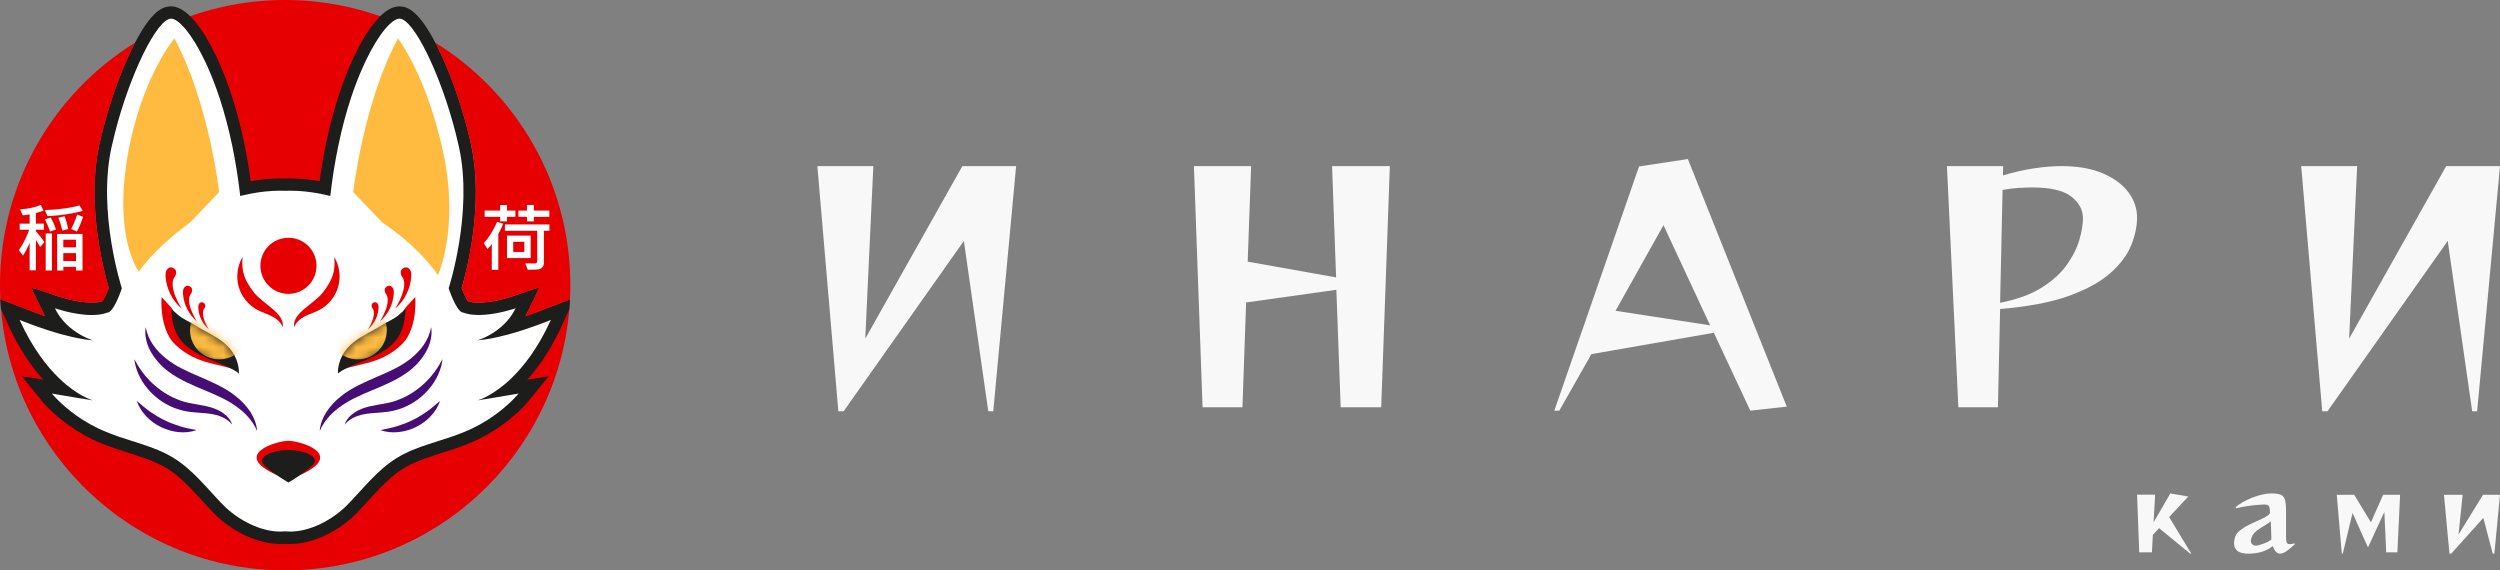 <svg width="263" height="60" viewBox="0 0 263 60" fill="none" xmlns="http://www.w3.org/2000/svg">
<rect x="0" y="0" width="263" height="60" fill="#808080" stroke="none"/>
<path d="M101.239 17.476L91.026 35.624L91.874 17.476H85.987L88.195 43.268H88.748L101.399 25.346L103.969 43.268H104.491L106.898 17.476H101.239Z" fill="#F8F8F8"/>
<path d="M140.135 17.476L140.558 29.184L131.257 27.526L131.617 17.476H125.601L126.51 42.843H130.705L131.092 31.819L140.586 30.486L141.04 42.843H145.303L146.211 17.476H140.129H140.135Z" fill="#F8F8F8"/>
<path d="M177.566 16.73L172.428 17.51L163.514 43.203H164.036L167.417 37.252L180.295 35.007L184.131 43.2L187.969 42.776L177.563 16.727L177.566 16.73ZM169.954 32.698L174.996 23.688L179.905 34.227L169.954 32.695V32.698Z" fill="#F8F8F8"/>
<path d="M223.905 20.227C223.3 19.413 222.406 18.75 221.224 18.24C220.039 17.73 218.583 17.476 216.851 17.476C215.982 17.476 215.034 17.552 214.005 17.706C212.973 17.859 211.871 18.108 210.704 18.455L210.735 17.479H204.818L206.021 42.846H210.182L210.412 32.504C213.339 32.264 215.737 31.81 217.616 31.137C219.492 30.465 220.951 29.663 222.007 28.73C223.057 27.797 223.791 26.823 224.199 25.803C224.614 24.784 224.817 23.808 224.817 22.874C224.817 21.941 224.516 21.038 223.908 20.224L223.905 20.227ZM218.752 25.22C218.503 26.086 218.064 26.964 217.435 27.852C216.808 28.742 215.924 29.541 214.785 30.259C213.646 30.975 212.187 31.506 210.412 31.853L210.67 19.981C211.257 19.874 211.809 19.803 212.328 19.77C212.85 19.739 213.339 19.72 213.793 19.72C215.721 19.72 217.094 20.043 217.908 20.681C218.718 21.32 219.127 22.085 219.127 22.972C219.127 23.599 219.001 24.348 218.752 25.217V25.22Z" fill="#F8F8F8"/>
<path d="M257.338 17.476L247.128 35.624L247.972 17.476H242.086L244.3 43.267H244.85L257.501 25.346L260.074 43.267H260.593L263 17.476H257.341H257.338Z" fill="#F8F8F8"/>
<path d="M54.648 30.923C54.599 32.311 54.433 33.668 54.163 34.989C53.705 37.206 52.956 39.312 51.946 41.268C51.946 41.268 51.946 41.27 51.946 41.274C51.842 41.486 51.728 41.695 51.614 41.901C50.982 43.052 50.257 44.149 49.453 45.174V45.18C48.875 45.917 48.264 46.618 47.607 47.284C44.994 49.943 41.779 52.016 38.186 53.278C37.299 53.591 36.393 53.855 35.463 54.064C33.709 54.46 31.886 54.669 30.009 54.669C28.133 54.669 26.328 54.46 24.577 54.07C23.647 53.858 22.735 53.6 21.854 53.287C18.249 52.025 15.025 49.949 12.402 47.278C11.745 46.611 11.131 45.908 10.557 45.168C9.755 44.139 9.034 43.049 8.404 41.901C8.285 41.686 8.171 41.477 8.06 41.259C7.056 39.303 6.304 37.2 5.85 34.986C5.579 33.662 5.414 32.308 5.364 30.92L6.2 31.199C6.458 31.285 6.758 31.374 7.062 31.454C7.148 31.476 7.231 31.5 7.317 31.518C8.192 31.73 9.006 31.841 9.669 31.841C10.133 31.841 10.532 31.786 10.812 31.678C10.99 31.426 11.251 30.871 11.463 30.306C10.934 28.506 9.095 21.52 10.465 15.234C10.495 15.096 10.526 14.964 10.557 14.832C11.149 14.073 11.782 13.355 12.454 12.673C13.25 11.866 14.103 11.113 15.006 10.422C16.52 9.258 18.172 8.27 19.934 7.48C20.521 7.219 21.117 6.98 21.722 6.762C22.133 6.614 22.548 6.479 22.965 6.357C24.35 5.942 25.79 5.65 27.264 5.488C27.544 5.454 27.823 5.429 28.099 5.405C28.247 5.395 28.391 5.386 28.538 5.377C28.64 5.371 28.744 5.365 28.849 5.362C29.232 5.343 29.616 5.334 30.009 5.334C30.795 5.334 31.575 5.368 32.343 5.445C32.524 5.46 32.699 5.478 32.874 5.5C34.311 5.666 35.715 5.957 37.066 6.363C37.486 6.482 37.901 6.618 38.309 6.768C38.976 7.004 39.63 7.269 40.268 7.563C41.979 8.343 43.578 9.314 45.049 10.45C45.943 11.141 46.79 11.887 47.576 12.692C48.249 13.373 48.881 14.095 49.477 14.857C49.502 14.976 49.529 15.105 49.56 15.231C50.929 21.52 49.096 28.506 48.565 30.306C48.777 30.867 49.038 31.43 49.213 31.678H49.219C49.502 31.786 49.898 31.841 50.361 31.841C51.022 31.841 51.832 31.727 52.714 31.518C52.8 31.5 52.879 31.476 52.959 31.457C53.269 31.374 53.57 31.288 53.816 31.202L54.648 30.923Z" fill="white"/>
<path d="M51.286 26.191L50.896 25.579C51.409 25.03 51.875 24.284 52.299 23.341L52.932 23.528C52.818 23.848 52.646 24.204 52.416 24.603V28.386H51.737V25.662C51.587 25.868 51.436 26.04 51.283 26.187L51.286 26.191Z" fill="#E70002"/>
<path d="M52.618 22.819H50.991V22.156H52.618V21.563H53.34V22.156H54.218V22.819H53.34V23.289H52.618V22.819Z" fill="#E70002"/>
<path d="M55.824 24.794H53.331V27.152H55.824V24.794Z" fill="#E70002"/>
<path d="M55.437 22.819H54.541V22.156H55.437V21.563H56.162V22.156H57.786V22.819H56.162V23.289H55.437V22.819Z" fill="#E70002"/>
<path d="M55.523 28.38L55.268 27.71C55.422 27.717 55.76 27.72 56.276 27.72C56.432 27.72 56.515 27.631 56.515 27.447V24.28H53.119V23.617H57.795V24.28H57.218V27.649C57.218 27.821 57.172 27.965 57.08 28.082C56.991 28.199 56.868 28.279 56.718 28.319C56.567 28.361 56.168 28.38 55.523 28.38Z" fill="#E70002"/>
<path d="M1.977 26.32C2.417 25.702 2.785 24.984 3.077 24.167H2.076V23.528H3.123V22.546C2.868 22.604 2.622 22.638 2.389 22.647L2.119 22.02C2.929 21.981 3.654 21.827 4.287 21.563L4.575 22.156C4.397 22.223 4.13 22.309 3.774 22.41V23.528H4.615V24.167H3.774V24.33C4.176 24.781 4.471 25.165 4.661 25.484L4.228 25.985C4.072 25.699 3.918 25.454 3.774 25.245V28.435H3.123V25.549C2.917 26.034 2.684 26.479 2.423 26.885L1.977 26.323V26.32Z" fill="#E70002"/>
<path d="M5.464 24.566H4.809V28.454H5.464V24.566Z" fill="#E70002"/>
<path d="M5.81 24.176L5.266 24.363C5.146 23.989 4.965 23.565 4.723 23.089L5.328 22.893C5.549 23.273 5.717 23.654 5.84 24.044C5.856 24.081 5.865 24.121 5.877 24.158L5.81 24.179V24.176Z" fill="#E70002"/>
<path d="M7.173 24.099L6.556 24.253C6.451 23.792 6.313 23.341 6.138 22.902L6.786 22.757C6.943 23.163 7.075 23.611 7.173 24.096V24.099Z" fill="#E70002"/>
<path d="M7.993 28.46V28.076H6.657V28.46H6.003V24.615H8.671V28.46H7.993Z" fill="#E70002"/>
<path d="M5.008 22.739L4.707 22.097C5.297 22.085 5.862 22.048 6.405 21.98C7.096 21.901 7.747 21.781 8.367 21.618L8.702 22.195C7.882 22.407 7.047 22.558 6.2 22.65C5.806 22.696 5.407 22.727 5.008 22.742V22.739Z" fill="#E70002"/>
<path d="M8.73 22.819C8.558 23.366 8.34 23.881 8.082 24.36L7.477 24.09C7.735 23.602 7.947 23.098 8.109 22.582L8.73 22.819Z" fill="#E70002"/>
<path d="M59.96 31.509C59.945 31.85 59.924 32.188 59.893 32.526C58.612 47.913 45.719 60 30 60C14.282 60 1.367 47.892 0.104 32.483C0.074 32.151 0.055 31.816 0.037 31.479L2.536 32.443L2.601 32.47C2.997 32.63 3.78 32.937 4.747 33.269C4.698 33.18 4.652 33.085 4.609 32.992L3.276 30.232L5.352 30.92L6.187 31.199C6.445 31.285 6.746 31.374 7.05 31.454C7.136 31.476 7.219 31.5 7.305 31.518C8.18 31.73 8.994 31.841 9.657 31.841C10.121 31.841 10.52 31.786 10.8 31.678C10.978 31.426 11.239 30.871 11.45 30.305C10.922 28.506 9.083 21.52 10.453 15.234C10.483 15.096 10.514 14.964 10.545 14.832C10.634 14.436 10.726 14.067 10.818 13.705C11.592 10.646 12.722 7.502 13.913 5.085C14.018 4.873 14.119 4.671 14.22 4.48C14.963 4.02 15.728 3.59 16.508 3.197C17.202 2.844 17.911 2.521 18.633 2.229C19.087 2.042 19.542 1.867 20.005 1.704C22.121 0.955 24.353 0.436 26.656 0.184C26.994 0.144 27.332 0.114 27.673 0.086C27.851 0.074 28.029 0.061 28.207 0.052C28.33 0.043 28.456 0.037 28.582 0.034C29.045 0.012 29.518 0 29.991 0C30.949 0 31.898 0.046 32.831 0.132C33.049 0.15 33.264 0.175 33.479 0.203C35.736 0.464 37.916 0.973 39.992 1.71C40.456 1.873 40.913 2.048 41.365 2.236C42.092 2.533 42.808 2.862 43.508 3.215C44.291 3.608 45.053 4.038 45.796 4.502C45.891 4.689 45.989 4.883 46.09 5.088C47.282 7.508 48.409 10.652 49.185 13.711C49.281 14.073 49.373 14.454 49.468 14.863C49.493 14.982 49.52 15.111 49.551 15.237C50.92 21.526 49.087 28.512 48.556 30.312C48.768 30.874 49.029 31.436 49.204 31.684H49.21C49.493 31.792 49.889 31.847 50.352 31.847C51.013 31.847 51.823 31.733 52.705 31.525C52.791 31.506 52.87 31.482 52.95 31.463C53.26 31.38 53.561 31.294 53.807 31.208L54.639 30.929L56.745 30.229L55.397 33.008C55.354 33.1 55.308 33.189 55.259 33.278C55.969 33.035 56.69 32.768 57.39 32.483L57.482 32.446L59.951 31.515L59.96 31.509Z" fill="#E70002"/>
<path d="M32.776 17.838C31.987 17.728 31.222 17.669 30.501 17.669C30.332 17.669 30.163 17.672 29.997 17.678C29.831 17.672 29.665 17.669 29.493 17.669C28.772 17.669 28.007 17.725 27.218 17.838C27.068 16.822 26.89 15.808 26.684 14.813C26.334 13.121 25.901 11.494 25.4 9.977C25.118 9.111 24.805 8.273 24.473 7.471C26.266 6.983 28.121 6.737 29.994 6.737C31.867 6.737 33.725 6.986 35.518 7.474C35.189 8.263 34.876 9.102 34.591 9.977C34.09 11.5 33.66 13.128 33.31 14.813C33.111 15.781 32.929 16.794 32.773 17.838H32.776Z" fill="#E70002"/>
<path d="M53.859 41.52C54.286 41.443 54.562 41.4 54.562 41.4C54.562 41.4 54.332 41.68 53.896 42.113C53.014 42.985 51.27 44.465 48.823 45.445C48.369 45.638 47.905 45.807 47.441 45.964C46.664 46.228 45.875 46.464 45.102 46.719C43.928 47.103 42.786 47.536 41.736 48.184C40.726 48.807 39.848 49.605 39.016 50.462C38.193 51.31 37.413 52.213 36.596 53.057C34.944 54.758 32.552 55.922 30.55 55.922C30.372 55.922 30.187 55.913 30.003 55.898C29.819 55.913 29.638 55.922 29.457 55.922C27.455 55.922 25.059 54.758 23.41 53.057C22.588 52.213 21.814 51.313 20.994 50.465C20.162 49.609 19.287 48.81 18.273 48.184C17.226 47.533 16.078 47.103 14.908 46.719C14.134 46.461 13.345 46.225 12.571 45.964C12.107 45.804 11.644 45.635 11.189 45.445C8.742 44.465 6.998 42.982 6.117 42.113C5.681 41.68 5.45 41.4 5.45 41.4C5.45 41.4 5.727 41.443 6.154 41.52C7.072 41.68 8.687 41.953 9.765 42.122C9.611 42.076 8.113 41.606 6.261 39.834C4.925 38.554 3.402 36.604 2.063 33.656C2.156 33.693 4.244 34.562 6.559 35.191C6.903 35.283 7.253 35.373 7.603 35.449C8.352 35.621 9.098 35.75 9.783 35.802C9.783 35.802 8.53 35.449 7.333 34.424C7.102 34.227 6.872 34.006 6.657 33.754C6.326 33.377 6.022 32.937 5.779 32.431C5.825 32.446 6.184 32.569 6.722 32.71C6.811 32.735 6.9 32.756 6.998 32.781C8.192 33.069 10.01 33.367 11.26 32.894C11.315 32.876 11.364 32.87 11.417 32.861C12.095 32.563 12.82 30.327 12.82 30.327C12.82 30.327 10.231 22.377 11.727 15.508C11.837 15.013 11.954 14.519 12.08 14.027C13.68 7.726 16.52 2.021 17.972 1.962C18.731 1.932 20.156 3.47 21.577 6.461C21.669 6.661 21.768 6.866 21.86 7.078C22.284 8.033 22.704 9.117 23.107 10.324C23.592 11.807 24.049 13.487 24.436 15.351C24.771 16.969 25.056 18.726 25.274 20.62C25.274 20.62 27.267 20.061 29.463 20.061C29.647 20.061 29.828 20.068 30.009 20.074C30.187 20.065 30.372 20.061 30.556 20.061C32.751 20.061 34.747 20.62 34.747 20.62C34.962 18.726 35.248 16.969 35.586 15.351C35.972 13.484 36.427 11.807 36.915 10.324C37.314 9.114 37.735 8.03 38.162 7.078C38.254 6.866 38.352 6.661 38.444 6.461C39.863 3.47 41.291 1.932 42.049 1.962C43.499 2.021 46.339 7.72 47.939 14.021C48.065 14.513 48.184 15.01 48.292 15.505C49.79 22.374 47.199 30.324 47.199 30.324C47.199 30.324 47.923 32.56 48.602 32.858C48.651 32.867 48.703 32.873 48.759 32.891C50.005 33.361 51.823 33.066 53.021 32.778C53.116 32.753 53.208 32.732 53.297 32.707C53.834 32.566 54.194 32.443 54.24 32.428C53.994 32.934 53.693 33.373 53.361 33.751C53.147 34 52.916 34.221 52.686 34.417C51.492 35.443 50.236 35.799 50.236 35.799C50.923 35.747 51.666 35.618 52.416 35.446C52.763 35.369 53.113 35.283 53.457 35.188C55.775 34.559 57.857 33.69 57.955 33.653C56.616 36.601 55.093 38.551 53.758 39.831C51.903 41.603 50.408 42.073 50.251 42.119C51.329 41.95 52.947 41.674 53.865 41.517L53.859 41.52Z" fill="#FFF2BB"/>
<path d="M59.96 31.509C59.945 31.85 59.923 32.188 59.893 32.526L59.134 34.196C58.106 36.456 56.874 38.385 55.462 39.942L57.722 39.579L55.572 42.223C55.545 42.257 55.284 42.573 54.811 43.04C53.914 43.925 52.007 45.574 49.308 46.654C48.906 46.823 48.442 47.001 47.868 47.198C47.782 47.226 47.69 47.256 47.604 47.284C47.26 47.398 46.919 47.505 46.578 47.612C46.222 47.726 45.869 47.837 45.516 47.956C44.484 48.294 43.4 48.687 42.424 49.292C41.647 49.774 40.883 50.413 39.952 51.371C39.556 51.783 39.154 52.222 38.764 52.642C38.573 52.854 38.377 53.066 38.18 53.278C37.968 53.508 37.754 53.736 37.532 53.963C35.61 55.944 32.871 57.224 30.55 57.224H29.46C27.141 57.224 24.399 55.947 22.48 53.963C22.262 53.742 22.05 53.514 21.838 53.287C21.633 53.066 21.427 52.842 21.227 52.624C20.847 52.206 20.454 51.776 20.061 51.374C19.434 50.726 18.584 49.903 17.592 49.295C16.609 48.687 15.528 48.294 14.503 47.959C14.146 47.84 13.803 47.732 13.453 47.619C13.096 47.505 12.74 47.394 12.387 47.275C12.307 47.25 12.23 47.222 12.151 47.195C11.558 46.992 11.11 46.823 10.692 46.645C7.999 45.561 6.098 43.921 5.202 43.037C4.729 42.57 4.471 42.254 4.44 42.22L2.285 39.57L4.548 39.935C3.138 38.379 1.904 36.453 0.875 34.193L0.098 32.483C0.068 32.151 0.049 31.816 0.031 31.479L2.53 32.443L2.595 32.47C2.991 32.63 3.774 32.937 4.741 33.269C4.692 33.18 4.646 33.085 4.603 32.992L3.27 30.232L5.346 30.92L6.181 31.199C6.439 31.285 6.74 31.374 7.044 31.454C7.13 31.476 7.213 31.5 7.299 31.518C8.174 31.73 8.988 31.841 9.651 31.841C10.115 31.841 10.514 31.786 10.793 31.678C10.971 31.426 11.232 30.871 11.444 30.305C10.916 28.506 9.077 21.52 10.446 15.234C10.477 15.096 10.508 14.964 10.539 14.832C10.627 14.436 10.72 14.067 10.812 13.705C11.586 10.646 12.716 7.502 13.907 5.085C14.011 4.873 14.113 4.671 14.214 4.48C15.934 1.179 17.088 0.703 17.914 0.669H17.988C18.685 0.669 19.373 1.084 20.005 1.704C21.157 2.831 22.142 4.646 22.744 5.908C22.815 6.059 22.882 6.203 22.95 6.357C22.981 6.424 23.011 6.492 23.042 6.562C23.5 7.594 23.936 8.727 24.332 9.925C24.869 11.568 25.33 13.306 25.701 15.099C25.965 16.377 26.193 17.706 26.377 19.06C27.206 18.913 28.299 18.772 29.454 18.772C29.638 18.772 29.819 18.778 29.997 18.784C30.178 18.778 30.359 18.772 30.544 18.772C31.698 18.772 32.794 18.913 33.623 19.06C33.808 17.709 34.035 16.38 34.299 15.099C34.677 13.284 35.137 11.543 35.672 9.928C36.065 8.727 36.501 7.594 36.964 6.559C36.992 6.495 37.02 6.43 37.05 6.366C37.118 6.215 37.185 6.071 37.253 5.924C37.855 4.655 38.84 2.84 39.992 1.71C40.628 1.087 41.316 0.673 42.016 0.673H42.092C42.918 0.706 44.073 1.185 45.799 4.502C45.894 4.689 45.992 4.883 46.093 5.088C47.285 7.508 48.412 10.652 49.189 13.711C49.284 14.073 49.376 14.454 49.471 14.863C49.496 14.982 49.523 15.111 49.554 15.237C50.923 21.526 49.09 28.512 48.559 30.312C48.771 30.874 49.032 31.436 49.207 31.684H49.213C49.496 31.792 49.892 31.847 50.355 31.847C51.016 31.847 51.826 31.733 52.708 31.525C52.794 31.506 52.873 31.482 52.953 31.463C53.263 31.38 53.564 31.294 53.81 31.208L54.642 30.929L56.748 30.229L55.401 33.008C55.358 33.1 55.311 33.189 55.262 33.278C55.972 33.035 56.693 32.768 57.393 32.483L57.485 32.446L59.954 31.515L59.96 31.509Z" fill="#1D1D1B"/>
<path d="M53.859 41.52C54.286 41.443 54.562 41.4 54.562 41.4C54.562 41.4 54.332 41.68 53.896 42.113C53.014 42.985 51.27 44.465 48.823 45.445C48.369 45.638 47.905 45.807 47.441 45.964C46.664 46.228 45.875 46.464 45.102 46.719C43.928 47.103 42.786 47.536 41.736 48.184C40.726 48.807 39.848 49.605 39.016 50.462C38.193 51.31 37.413 52.213 36.596 53.057C34.944 54.758 32.552 55.922 30.55 55.922C30.372 55.922 30.187 55.913 30.003 55.898C29.819 55.913 29.638 55.922 29.457 55.922C27.455 55.922 25.059 54.758 23.41 53.057C22.588 52.213 21.814 51.313 20.994 50.465C20.162 49.609 19.287 48.81 18.273 48.184C17.226 47.533 16.078 47.103 14.908 46.719C14.134 46.461 13.345 46.225 12.571 45.964C12.107 45.804 11.644 45.635 11.189 45.445C8.742 44.465 6.998 42.982 6.117 42.113C5.681 41.68 5.45 41.4 5.45 41.4C5.45 41.4 5.727 41.443 6.154 41.52C7.072 41.68 8.687 41.953 9.765 42.122C9.611 42.076 8.113 41.606 6.261 39.834C4.925 38.554 3.402 36.604 2.063 33.656C2.156 33.693 4.244 34.562 6.559 35.191C6.903 35.283 7.253 35.373 7.603 35.449C8.352 35.621 9.098 35.75 9.783 35.802C9.783 35.802 8.53 35.449 7.333 34.424C7.102 34.227 6.872 34.006 6.657 33.754C6.326 33.377 6.022 32.937 5.779 32.431C5.825 32.446 6.184 32.569 6.722 32.71C6.811 32.735 6.9 32.756 6.998 32.781C8.192 33.069 10.01 33.367 11.26 32.894C11.315 32.876 11.364 32.87 11.417 32.861C12.095 32.563 12.82 30.327 12.82 30.327C12.82 30.327 10.231 22.377 11.727 15.508C11.837 15.013 11.954 14.519 12.08 14.027C13.68 7.726 16.52 2.021 17.972 1.962C18.731 1.932 20.156 3.47 21.577 6.461C21.669 6.661 21.768 6.866 21.86 7.078C22.284 8.033 22.704 9.117 23.107 10.324C23.592 11.807 24.049 13.487 24.436 15.351C24.771 16.969 25.056 18.726 25.274 20.62C25.274 20.62 27.267 20.061 29.463 20.061C29.647 20.061 29.828 20.068 30.009 20.074C30.187 20.065 30.372 20.061 30.556 20.061C32.751 20.061 34.747 20.62 34.747 20.62C34.962 18.726 35.248 16.969 35.586 15.351C35.972 13.484 36.427 11.807 36.915 10.324C37.314 9.114 37.735 8.03 38.162 7.078C38.254 6.866 38.352 6.661 38.444 6.461C39.863 3.47 41.291 1.932 42.049 1.962C43.499 2.021 46.339 7.72 47.939 14.021C48.065 14.513 48.184 15.01 48.292 15.505C49.79 22.374 47.199 30.324 47.199 30.324C47.199 30.324 47.923 32.56 48.602 32.858C48.651 32.867 48.703 32.873 48.759 32.891C50.005 33.361 51.823 33.066 53.021 32.778C53.116 32.753 53.208 32.732 53.297 32.707C53.834 32.566 54.194 32.443 54.24 32.428C53.994 32.934 53.693 33.373 53.361 33.751C53.147 34 52.916 34.221 52.686 34.417C51.492 35.443 50.236 35.799 50.236 35.799C50.923 35.747 51.666 35.618 52.416 35.446C52.763 35.369 53.113 35.283 53.457 35.188C55.775 34.559 57.857 33.69 57.955 33.653C56.616 36.601 55.093 38.551 53.758 39.831C51.903 41.603 50.408 42.073 50.251 42.119C51.329 41.95 52.947 41.674 53.865 41.517L53.859 41.52Z" fill="white"/>
<path d="M46.072 28.945C46.072 28.945 44.282 26.135 40.204 23.39L37.155 20.206C37.155 20.206 38.248 10.717 41.868 4.038C41.868 4.038 44.865 7.907 46.612 15.962C48.359 24.017 46.072 28.948 46.072 28.948V28.945Z" fill="#FFBB40"/>
<path d="M14.604 28.586C14.604 28.586 16.111 26.252 20.011 23.39L23.06 20.206C23.06 20.206 21.967 10.717 18.347 4.038C18.347 4.038 14.739 8.316 13.366 16.733C11.994 25.15 14.607 28.586 14.607 28.586H14.604Z" fill="#FFBB40"/>
<path d="M33.636 45.355C33.682 44.64 33.958 43.937 34.354 43.316C34.76 42.699 35.279 42.159 35.853 41.701C37.007 40.765 38.371 40.209 39.639 39.647C40.284 39.38 40.91 39.1 41.509 38.793C42.12 38.495 42.669 38.139 43.198 37.734C44.223 36.908 45.108 35.827 45.356 34.411C45.473 35.117 45.335 35.873 45.046 36.554C44.745 37.233 44.303 37.85 43.778 38.379C43.262 38.916 42.636 39.343 42.012 39.717C41.377 40.08 40.723 40.381 40.075 40.669C38.77 41.222 37.489 41.701 36.35 42.407C35.22 43.12 34.185 44.038 33.63 45.358L33.636 45.355Z" fill="#460E75"/>
<path d="M36.258 44.664C36.427 44.124 36.86 43.676 37.348 43.362C37.843 43.049 38.411 42.853 38.963 42.733C40.087 42.49 41.119 42.42 42.056 41.996C43.01 41.624 43.879 41.038 44.644 40.331C45.412 39.619 46.041 38.753 46.563 37.77C46.425 38.876 45.934 39.96 45.194 40.844C44.834 41.296 44.398 41.686 43.941 42.039C43.471 42.383 42.955 42.662 42.418 42.889C41.874 43.098 41.297 43.258 40.729 43.329C40.161 43.393 39.617 43.43 39.086 43.47C38.558 43.522 38.051 43.596 37.563 43.78C37.075 43.955 36.62 44.231 36.261 44.664H36.258Z" fill="#460E75"/>
<path d="M40.023 45.242C40.643 45.128 41.22 45.002 41.782 44.833C42.338 44.658 42.878 44.456 43.391 44.198C43.91 43.952 44.401 43.648 44.88 43.316C45.356 42.979 45.811 42.598 46.281 42.18C46.096 42.785 45.74 43.335 45.298 43.798C44.859 44.268 44.325 44.643 43.75 44.932C43.17 45.208 42.544 45.398 41.905 45.457C41.269 45.521 40.618 45.466 40.026 45.242H40.023Z" fill="#460E75"/>
<path d="M43.152 28.402C43.035 28.196 42.771 28.061 42.553 28.156C41.841 28.429 42.292 29.108 42.292 29.108C42.292 29.108 43.149 29.863 41.573 32.471C42.559 31.632 43.182 30.382 43.262 29.09C43.278 28.853 43.272 28.604 43.152 28.402Z" fill="#E70002"/>
<path d="M41.331 30.296C41.23 30.121 41.002 30.002 40.815 30.084C40.198 30.321 40.588 30.907 40.588 30.907C40.588 30.907 41.328 31.561 39.968 33.812C40.818 33.088 41.358 32.007 41.426 30.892C41.438 30.689 41.432 30.474 41.331 30.296Z" fill="#E70002"/>
<path d="M39.749 31.973C39.673 31.838 39.498 31.749 39.356 31.81C38.887 31.991 39.184 32.437 39.184 32.437C39.184 32.437 39.746 32.934 38.712 34.651C39.359 34.098 39.771 33.278 39.823 32.428C39.832 32.274 39.829 32.108 39.749 31.973Z" fill="#E70002"/>
<path d="M36.234 38.842C36.267 38.698 38.021 38.385 39.092 38.059C40.182 37.727 41.62 37.055 42.651 35.802C43.938 33.993 43.683 31.257 43.683 31.257L42.651 32.372C42.504 33.081 41.168 35.142 39.498 36.158C36.706 37.212 36.234 38.842 36.234 38.842Z" fill="#E70002"/>
<path d="M35.549 39.291C36.565 38.474 38.346 38.016 39.491 37.414C41.19 36.521 42.648 35.486 42.648 32.369C42.538 32.676 42.2 32.91 41.96 33.121C41.438 33.582 40.793 33.812 40.21 34.187C39.209 34.829 38.116 35.268 37.185 36.014C36.255 36.76 35.546 37.838 35.546 39.294L35.549 39.291Z" fill="#1D1D1B"/>
<mask id="mask0_4002_1530" style="mask-type:luminance" maskUnits="userSpaceOnUse" x="35" y="32" width="8" height="8">
<path d="M35.549 39.291C36.565 38.474 38.346 38.016 39.491 37.414C41.19 36.521 42.648 35.486 42.648 32.369C42.538 32.676 42.2 32.91 41.96 33.121C41.438 33.582 40.793 33.812 40.21 34.187C39.209 34.829 38.116 35.268 37.185 36.014C36.255 36.76 35.546 37.838 35.546 39.294L35.549 39.291Z" fill="white"/>
</mask>
<g mask="url(#mask0_4002_1530)">
<path d="M37.627 37.805C39.32 37.805 40.692 36.432 40.692 34.74C40.692 33.047 39.32 31.675 37.627 31.675C35.935 31.675 34.563 33.047 34.563 34.74C34.563 36.432 35.935 37.805 37.627 37.805Z" fill="#FFBB40"/>
</g>
<path d="M30.341 46.372C29.15 46.372 24.261 47.779 29.085 49.962L30.341 48.454L31.597 49.962C36.418 47.782 31.532 46.372 30.341 46.372Z" fill="#E70002"/>
<path d="M30.341 47.345C28.836 47.345 27.553 47.867 27.553 48.5C27.553 49.132 30.341 50.763 30.341 50.763C30.341 50.763 33.129 49.129 33.129 48.5C33.129 47.87 31.846 47.345 30.341 47.345Z" fill="#1D1D1B"/>
<path d="M27.049 45.355C27.003 44.64 26.727 43.937 26.331 43.316C25.925 42.699 25.407 42.159 24.832 41.701C23.678 40.765 22.314 40.209 21.046 39.647C20.401 39.38 19.775 39.1 19.176 38.793C18.565 38.495 18.015 38.139 17.487 37.734C16.462 36.908 15.577 35.827 15.329 34.411C15.212 35.117 15.35 35.873 15.639 36.554C15.94 37.233 16.382 37.85 16.907 38.379C17.423 38.916 18.049 39.343 18.673 39.717C19.308 40.08 19.962 40.381 20.61 40.669C21.915 41.222 23.196 41.701 24.335 42.407C25.465 43.12 26.5 44.038 27.055 45.358L27.049 45.355Z" fill="#460E75"/>
<path d="M24.427 44.664C24.258 44.124 23.825 43.676 23.337 43.362C22.843 43.049 22.274 42.853 21.722 42.733C20.598 42.49 19.566 42.42 18.63 41.996C17.675 41.624 16.806 41.038 16.041 40.331C15.273 39.619 14.644 38.753 14.122 37.77C14.26 38.876 14.751 39.96 15.491 40.844C15.851 41.296 16.287 41.686 16.744 42.039C17.214 42.383 17.73 42.662 18.267 42.889C18.811 43.098 19.388 43.258 19.956 43.329C20.524 43.393 21.068 43.43 21.599 43.47C22.127 43.522 22.634 43.596 23.122 43.78C23.61 43.955 24.065 44.231 24.424 44.664H24.427Z" fill="#460E75"/>
<path d="M20.662 45.242C20.042 45.128 19.465 45.002 18.903 44.833C18.347 44.658 17.807 44.456 17.294 44.198C16.775 43.952 16.284 43.648 15.805 43.316C15.329 42.979 14.874 42.598 14.404 42.18C14.589 42.785 14.945 43.335 15.387 43.798C15.826 44.268 16.36 44.643 16.935 44.932C17.515 45.208 18.141 45.398 18.78 45.457C19.416 45.521 20.067 45.466 20.659 45.242H20.662Z" fill="#460E75"/>
<path d="M17.533 28.402C17.65 28.199 17.914 28.061 18.132 28.156C18.845 28.43 18.393 29.108 18.393 29.108C18.393 29.108 17.536 29.864 19.112 32.471C18.126 31.632 17.503 30.383 17.423 29.09C17.407 28.853 17.414 28.605 17.533 28.402Z" fill="#E70002"/>
<path d="M19.351 30.296C19.452 30.121 19.68 30.002 19.867 30.084C20.484 30.321 20.091 30.907 20.091 30.907C20.091 30.907 19.351 31.561 20.711 33.812C19.861 33.088 19.32 32.007 19.253 30.892C19.241 30.689 19.247 30.474 19.348 30.296H19.351Z" fill="#E70002"/>
<path d="M20.936 31.973C21.012 31.838 21.187 31.749 21.328 31.81C21.798 31.991 21.5 32.437 21.5 32.437C21.5 32.437 20.939 32.934 21.973 34.651C21.325 34.098 20.914 33.278 20.862 32.428C20.853 32.274 20.856 32.108 20.936 31.973Z" fill="#E70002"/>
<path d="M27.393 27.963C27.393 29.593 28.714 30.914 30.344 30.914C31.975 30.914 33.295 29.593 33.295 27.963C33.295 26.332 31.975 25.012 30.344 25.012C28.714 25.012 27.393 26.332 27.393 27.963Z" fill="#E70002"/>
<path d="M35.168 27.048C35.319 28.602 34.929 29.52 33.977 30.757C33.025 31.995 30.688 32.944 30.949 34.427L30.937 34.467C31.099 33.926 31.575 33.533 32.076 33.275C32.577 33.017 33.126 32.858 33.627 32.591C34.569 32.084 35.294 31.181 35.58 30.149C35.868 29.118 35.715 27.972 35.171 27.048H35.168Z" fill="#E70002"/>
<path d="M25.517 27.048C25.366 28.602 25.756 29.52 26.708 30.757C27.66 31.995 29.997 32.944 29.736 34.427L29.748 34.467C29.586 33.926 29.11 33.533 28.609 33.275C28.109 33.017 27.559 32.858 27.058 32.591C26.116 32.084 25.391 31.181 25.105 30.149C24.817 29.118 24.97 27.972 25.514 27.048H25.517Z" fill="#E70002"/>
<path d="M24.452 38.842C24.418 38.698 22.665 38.385 21.593 38.059C20.503 37.727 19.066 37.055 18.034 35.802C16.747 33.993 17.002 31.257 17.002 31.257L18.034 32.372C18.181 33.081 19.517 35.142 21.188 36.158C23.979 37.212 24.452 38.842 24.452 38.842Z" fill="#E70002"/>
<path d="M25.136 39.291C24.12 38.474 22.339 38.016 21.194 37.414C19.495 36.521 18.037 35.486 18.037 32.369C18.147 32.676 18.485 32.91 18.725 33.121C19.247 33.582 19.892 33.812 20.475 34.187C21.476 34.829 22.569 35.268 23.5 36.014C24.43 36.76 25.139 37.838 25.139 39.294L25.136 39.291Z" fill="#1D1D1B"/>
<mask id="mask1_4002_1530" style="mask-type:luminance" maskUnits="userSpaceOnUse" x="18" y="32" width="8" height="8">
<path d="M25.136 39.291C24.12 38.474 22.339 38.016 21.194 37.414C19.495 36.521 18.037 35.486 18.037 32.369C18.147 32.676 18.485 32.91 18.725 33.121C19.247 33.582 19.892 33.812 20.475 34.187C21.476 34.829 22.569 35.268 23.5 36.014C24.43 36.76 25.139 37.838 25.139 39.294L25.136 39.291Z" fill="white"/>
</mask>
<g mask="url(#mask1_4002_1530)">
<path d="M23.057 37.805C24.75 37.805 26.122 36.432 26.122 34.74C26.122 33.047 24.75 31.675 23.057 31.675C21.365 31.675 19.993 33.047 19.993 34.74C19.993 36.432 21.365 37.805 23.057 37.805Z" fill="#FFBB40"/>
</g>
<path d="M10.545 14.832C10.634 14.436 10.726 14.067 10.818 13.705C11.592 10.647 12.722 7.502 13.913 5.085C14.018 4.874 14.119 4.671 14.22 4.48C5.684 9.765 0 19.217 0 29.999C0 30.496 0.012 30.991 0.037 31.479L2.536 32.443L2.601 32.471C2.997 32.63 3.78 32.937 4.747 33.269C4.698 33.18 4.652 33.085 4.609 32.993L3.276 30.232L5.352 30.92L6.187 31.199C6.445 31.285 6.746 31.374 7.05 31.454C7.136 31.476 7.219 31.5 7.305 31.519C8.18 31.731 8.994 31.841 9.657 31.841C10.121 31.841 10.52 31.786 10.799 31.678C10.977 31.427 11.239 30.871 11.45 30.306C10.922 28.506 9.083 21.52 10.452 15.234C10.483 15.096 10.514 14.964 10.545 14.832ZM2.073 24.167V23.529H3.12V22.546C2.865 22.604 2.619 22.638 2.386 22.647L2.116 22.021C2.926 21.981 3.651 21.827 4.284 21.563L4.572 22.156C4.394 22.223 4.127 22.309 3.771 22.411V23.529H4.612V24.167H3.771V24.33C4.173 24.781 4.468 25.165 4.658 25.485L4.225 25.985C4.069 25.7 3.915 25.454 3.771 25.245V28.436H3.12V25.549C2.914 26.034 2.681 26.48 2.42 26.885L1.974 26.323C2.414 25.706 2.782 24.987 3.074 24.17H2.073V24.167ZM6.657 28.076V28.46H6V24.616H8.668V28.46H7.99V28.076H6.654H6.657ZM6.556 24.253C6.451 23.793 6.313 23.341 6.138 22.902L6.786 22.758C6.943 23.163 7.075 23.611 7.173 24.097L6.556 24.25V24.253ZM6.2 22.644C5.807 22.69 5.407 22.721 5.008 22.736L4.707 22.095C5.297 22.082 5.862 22.045 6.405 21.978C7.096 21.898 7.747 21.778 8.367 21.615L8.702 22.193C7.882 22.405 7.047 22.555 6.2 22.647V22.644ZM5.269 24.358C5.149 23.983 4.968 23.559 4.726 23.083L5.331 22.887C5.552 23.267 5.721 23.648 5.843 24.038C5.859 24.075 5.868 24.115 5.88 24.152L5.813 24.173L5.269 24.361V24.358ZM5.463 24.563V28.451H4.809V24.563H5.463ZM8.085 24.358L7.48 24.087C7.738 23.599 7.95 23.096 8.113 22.58L8.733 22.816C8.561 23.363 8.343 23.879 8.085 24.358Z" fill="#E70002"/>
<path d="M3.774 24.33C4.176 24.781 4.471 25.165 4.661 25.484L4.228 25.985C4.072 25.699 3.918 25.453 3.774 25.245V28.435H3.123V25.549C2.917 26.034 2.684 26.479 2.423 26.884L1.977 26.323C2.417 25.705 2.785 24.987 3.077 24.17H2.076V23.531H3.123V22.549C2.868 22.607 2.622 22.641 2.389 22.65L2.119 22.023C2.929 21.983 3.654 21.83 4.287 21.566L4.575 22.159C4.397 22.226 4.13 22.312 3.774 22.413V23.531H4.615V24.17H3.774V24.333V24.33Z" fill="#E70002"/>
<path d="M5.464 24.566H4.809V28.454H5.464V24.566Z" fill="#E70002"/>
<path d="M5.84 24.041C5.856 24.078 5.865 24.118 5.877 24.155L5.81 24.176L5.266 24.363C5.146 23.989 4.965 23.565 4.723 23.089L5.328 22.893C5.549 23.273 5.717 23.654 5.84 24.044V24.041Z" fill="#E70002"/>
<path d="M6.141 22.902L6.789 22.757C6.946 23.163 7.078 23.611 7.176 24.096L6.559 24.25C6.454 23.789 6.316 23.338 6.141 22.899V22.902Z" fill="#E70002"/>
<path d="M6.003 24.615H8.671V28.46H7.993V28.076H6.657V28.46H6.003V24.615Z" fill="#E70002"/>
<path d="M5.008 22.739L4.707 22.097C5.297 22.085 5.862 22.048 6.405 21.98C7.096 21.901 7.747 21.781 8.367 21.618L8.702 22.195C7.882 22.407 7.047 22.558 6.2 22.65C5.806 22.696 5.407 22.727 5.008 22.742V22.739Z" fill="#E70002"/>
<path d="M8.109 22.582L8.73 22.819C8.558 23.366 8.34 23.881 8.082 24.36L7.477 24.09C7.735 23.602 7.947 23.098 8.109 22.582Z" fill="#E70002"/>
<path d="M45.805 4.496C45.9 4.683 45.998 4.876 46.099 5.082C47.291 7.502 48.418 10.646 49.195 13.705C49.29 14.067 49.382 14.448 49.477 14.856C49.502 14.976 49.529 15.105 49.56 15.231C50.929 21.52 49.096 28.506 48.565 30.305C48.777 30.867 49.038 31.429 49.213 31.678H49.219C49.502 31.786 49.898 31.841 50.361 31.841C51.022 31.841 51.832 31.727 52.714 31.518C52.8 31.5 52.879 31.476 52.959 31.457C53.269 31.374 53.57 31.288 53.816 31.202L54.648 30.923L56.755 30.223L55.406 33.002C55.364 33.094 55.317 33.183 55.268 33.272C55.978 33.029 56.699 32.762 57.399 32.477L57.491 32.44L59.96 31.509C59.988 31.009 60 30.505 60 29.998C60 19.229 54.326 9.783 45.805 4.496ZM54.218 22.156V22.816H53.34V23.286H52.618V22.816H50.988V22.156H52.618V21.563H53.34V22.156H54.218ZM52.299 23.341L52.931 23.528C52.818 23.848 52.646 24.204 52.416 24.603V28.386H51.737V25.663C51.587 25.868 51.436 26.04 51.283 26.188L50.893 25.576C51.405 25.027 51.872 24.281 52.296 23.338L52.299 23.341ZM57.795 24.278H57.218V27.646C57.218 27.818 57.172 27.962 57.08 28.079C56.991 28.196 56.868 28.276 56.718 28.316C56.567 28.359 56.168 28.377 55.523 28.377L55.268 27.708C55.422 27.714 55.76 27.717 56.275 27.717C56.432 27.717 56.515 27.628 56.515 27.444V24.278H53.119V23.614H57.795V24.278ZM53.334 27.149V24.79H55.827V27.149H53.334ZM57.786 22.156V22.816H56.162V23.286H55.437V22.816H54.541V22.156H55.437V21.563H56.162V22.156H57.786Z" fill="#E70002"/>
<path d="M52.299 23.341L52.932 23.528C52.818 23.848 52.646 24.204 52.416 24.603V28.386H51.737V25.663C51.587 25.868 51.436 26.04 51.283 26.188L50.893 25.576C51.406 25.027 51.872 24.281 52.296 23.338L52.299 23.341Z" fill="#E70002"/>
<path d="M52.618 22.819H50.991V22.156H52.618V21.563H53.34V22.156H54.218V22.819H53.34V23.289H52.618V22.819Z" fill="#E70002"/>
<path d="M55.824 24.794H53.331V27.152H55.824V24.794Z" fill="#E70002"/>
<path d="M55.437 22.819H54.541V22.156H55.437V21.563H56.162V22.156H57.786V22.819H56.162V23.289H55.437V22.819Z" fill="#E70002"/>
<path d="M57.795 23.614V24.277H57.218V27.646C57.218 27.818 57.172 27.962 57.08 28.079C56.991 28.196 56.868 28.276 56.718 28.316C56.567 28.359 56.168 28.377 55.523 28.377L55.268 27.708C55.422 27.714 55.76 27.717 56.276 27.717C56.432 27.717 56.515 27.628 56.515 27.444V24.277H53.119V23.614H57.795Z" fill="#E70002"/>
<path d="M3.774 24.33V24.167H4.615V23.528H3.774V22.41C4.13 22.309 4.4 22.223 4.575 22.156L4.287 21.563C3.654 21.827 2.929 21.984 2.119 22.02L2.389 22.647C2.622 22.638 2.868 22.604 3.123 22.546V23.528H2.076V24.167H3.077C2.785 24.987 2.417 25.706 1.977 26.32L2.423 26.882C2.684 26.476 2.917 26.031 3.123 25.546V28.432H3.774V25.242C3.918 25.451 4.069 25.699 4.228 25.982L4.661 25.481C4.474 25.162 4.176 24.778 3.774 24.327V24.33ZM8.367 21.615C7.747 21.778 7.096 21.901 6.405 21.977C5.862 22.045 5.297 22.085 4.707 22.094L5.008 22.736C5.407 22.718 5.803 22.687 6.2 22.644C7.047 22.555 7.882 22.401 8.702 22.189L8.367 21.612V21.615ZM5.843 24.038C5.724 23.648 5.552 23.267 5.331 22.887L4.726 23.083C4.968 23.559 5.149 23.983 5.269 24.357L5.813 24.17L5.88 24.149C5.868 24.112 5.859 24.072 5.843 24.035V24.038ZM4.812 24.563V28.451H5.466V24.563H4.812ZM6.006 24.612V28.457H6.663V28.073H7.999V28.457H8.678V24.612H6.009H6.006ZM7.996 27.456H6.66V26.63H7.996V27.456ZM7.996 26.016H6.66V25.22H7.996V26.016ZM6.792 22.755L6.144 22.899C6.319 23.338 6.457 23.789 6.562 24.25L7.179 24.096C7.081 23.608 6.952 23.163 6.792 22.758V22.755ZM8.116 22.576C7.953 23.095 7.741 23.599 7.483 24.084L8.088 24.354C8.346 23.872 8.564 23.356 8.736 22.813L8.116 22.576Z" fill="white"/>
<path d="M52.299 23.341C51.875 24.284 51.409 25.03 50.896 25.58L51.286 26.191C51.439 26.043 51.59 25.871 51.74 25.666V28.39H52.419V24.606C52.649 24.207 52.821 23.848 52.935 23.532L52.302 23.344L52.299 23.341ZM53.34 22.156V21.563H52.618V22.156H50.988V22.816H52.618V23.286H53.34V22.816H54.218V22.156H53.34ZM53.119 23.614V24.278H56.515V27.444C56.515 27.628 56.432 27.717 56.276 27.717C55.757 27.717 55.422 27.717 55.268 27.708L55.523 28.377C56.168 28.377 56.567 28.359 56.718 28.316C56.871 28.276 56.991 28.196 57.08 28.079C57.172 27.963 57.218 27.818 57.218 27.646V24.278H57.795V23.614H53.119ZM53.334 24.791V27.149H55.827V24.791H53.334ZM55.158 26.501H53.991V25.435H55.158V26.501ZM56.162 22.153V21.56H55.437V22.153H54.541V22.813H55.437V23.283H56.162V22.813H57.786V22.153H56.162Z" fill="white"/>
<path d="M230.414 58.244L227.132 55.56L226.481 56.266L226.383 58.102H225.047L224.82 52.038H226.72L226.558 54.952L228.317 51.909L230.209 52.234L228.197 54.396L230.522 58.244H230.414Z" fill="#F8F8F8"/>
<path d="M241.435 57.233C241.1 57.544 240.808 57.792 240.554 57.974C240.299 58.155 240.071 58.244 239.869 58.244C239.709 58.244 239.565 58.179 239.439 58.053C239.313 57.927 239.193 57.722 239.086 57.439C238.862 57.636 238.585 57.798 238.26 57.934C237.934 58.069 237.581 58.158 237.207 58.201C237.09 58.216 236.979 58.225 236.869 58.234C236.761 58.241 236.654 58.247 236.553 58.247C235.53 58.247 235.02 57.881 235.02 57.151C235.02 57.065 235.026 56.972 235.042 56.88C235.057 56.788 235.079 56.684 235.106 56.576C235.171 56.337 235.303 56.122 235.502 55.928C235.702 55.735 235.941 55.563 236.224 55.406C236.506 55.25 236.795 55.105 237.093 54.97C237.391 54.835 237.667 54.709 237.925 54.59C238.183 54.47 238.392 54.353 238.555 54.236C238.717 54.12 238.8 54.006 238.8 53.889C238.8 53.57 238.76 53.355 238.68 53.241C238.601 53.128 238.447 53.072 238.223 53.072C238.063 53.072 237.818 53.088 237.483 53.115C237.148 53.143 236.783 53.189 236.387 53.245C235.988 53.303 235.607 53.38 235.244 53.472L235.189 53.364C235.386 53.177 235.637 52.996 235.945 52.821C236.252 52.646 236.583 52.492 236.933 52.354C237.283 52.216 237.633 52.108 237.983 52.029C238.33 51.949 238.647 51.909 238.929 51.909C239.377 51.909 239.712 51.955 239.933 52.044C240.154 52.136 240.302 52.311 240.379 52.575C240.455 52.839 240.492 53.235 240.492 53.767V56.515C240.492 56.776 240.517 56.963 240.563 57.074C240.609 57.187 240.719 57.243 240.894 57.243C240.953 57.243 241.023 57.236 241.106 57.221C241.189 57.206 241.281 57.187 241.383 57.166L241.426 57.23L241.435 57.233ZM238.892 54.832C238.733 54.97 238.521 55.118 238.257 55.271C237.993 55.428 237.738 55.594 237.489 55.772C237.243 55.95 237.062 56.146 236.946 56.364C236.844 56.567 236.792 56.745 236.792 56.896C236.792 57.046 236.838 57.16 236.927 57.255C237.016 57.35 237.145 57.396 237.314 57.396C237.351 57.396 237.388 57.396 237.428 57.39C237.468 57.387 237.504 57.381 237.541 57.375C237.686 57.338 237.851 57.289 238.042 57.221C238.229 57.157 238.41 57.08 238.585 56.994C238.76 56.908 238.883 56.819 238.954 56.733L238.889 54.832H238.892Z" fill="#F8F8F8"/>
<path d="M251.03 58.102L250.834 53.852L249.139 57.537H249.084L247.487 53.963L246.464 58.234H246.357L245.826 52.05H247.662L249.421 54.952L250.705 52.05H252.489L252.206 58.102H251.033H251.03Z" fill="#F8F8F8"/>
<path d="M262.235 58.244L261.247 54.482L257.866 58.244H257.682L257.104 52.05H259.073L258.636 56.235L261.213 52.05H262.997L262.41 58.244H262.235Z" fill="#F8F8F8"/>
</svg>
